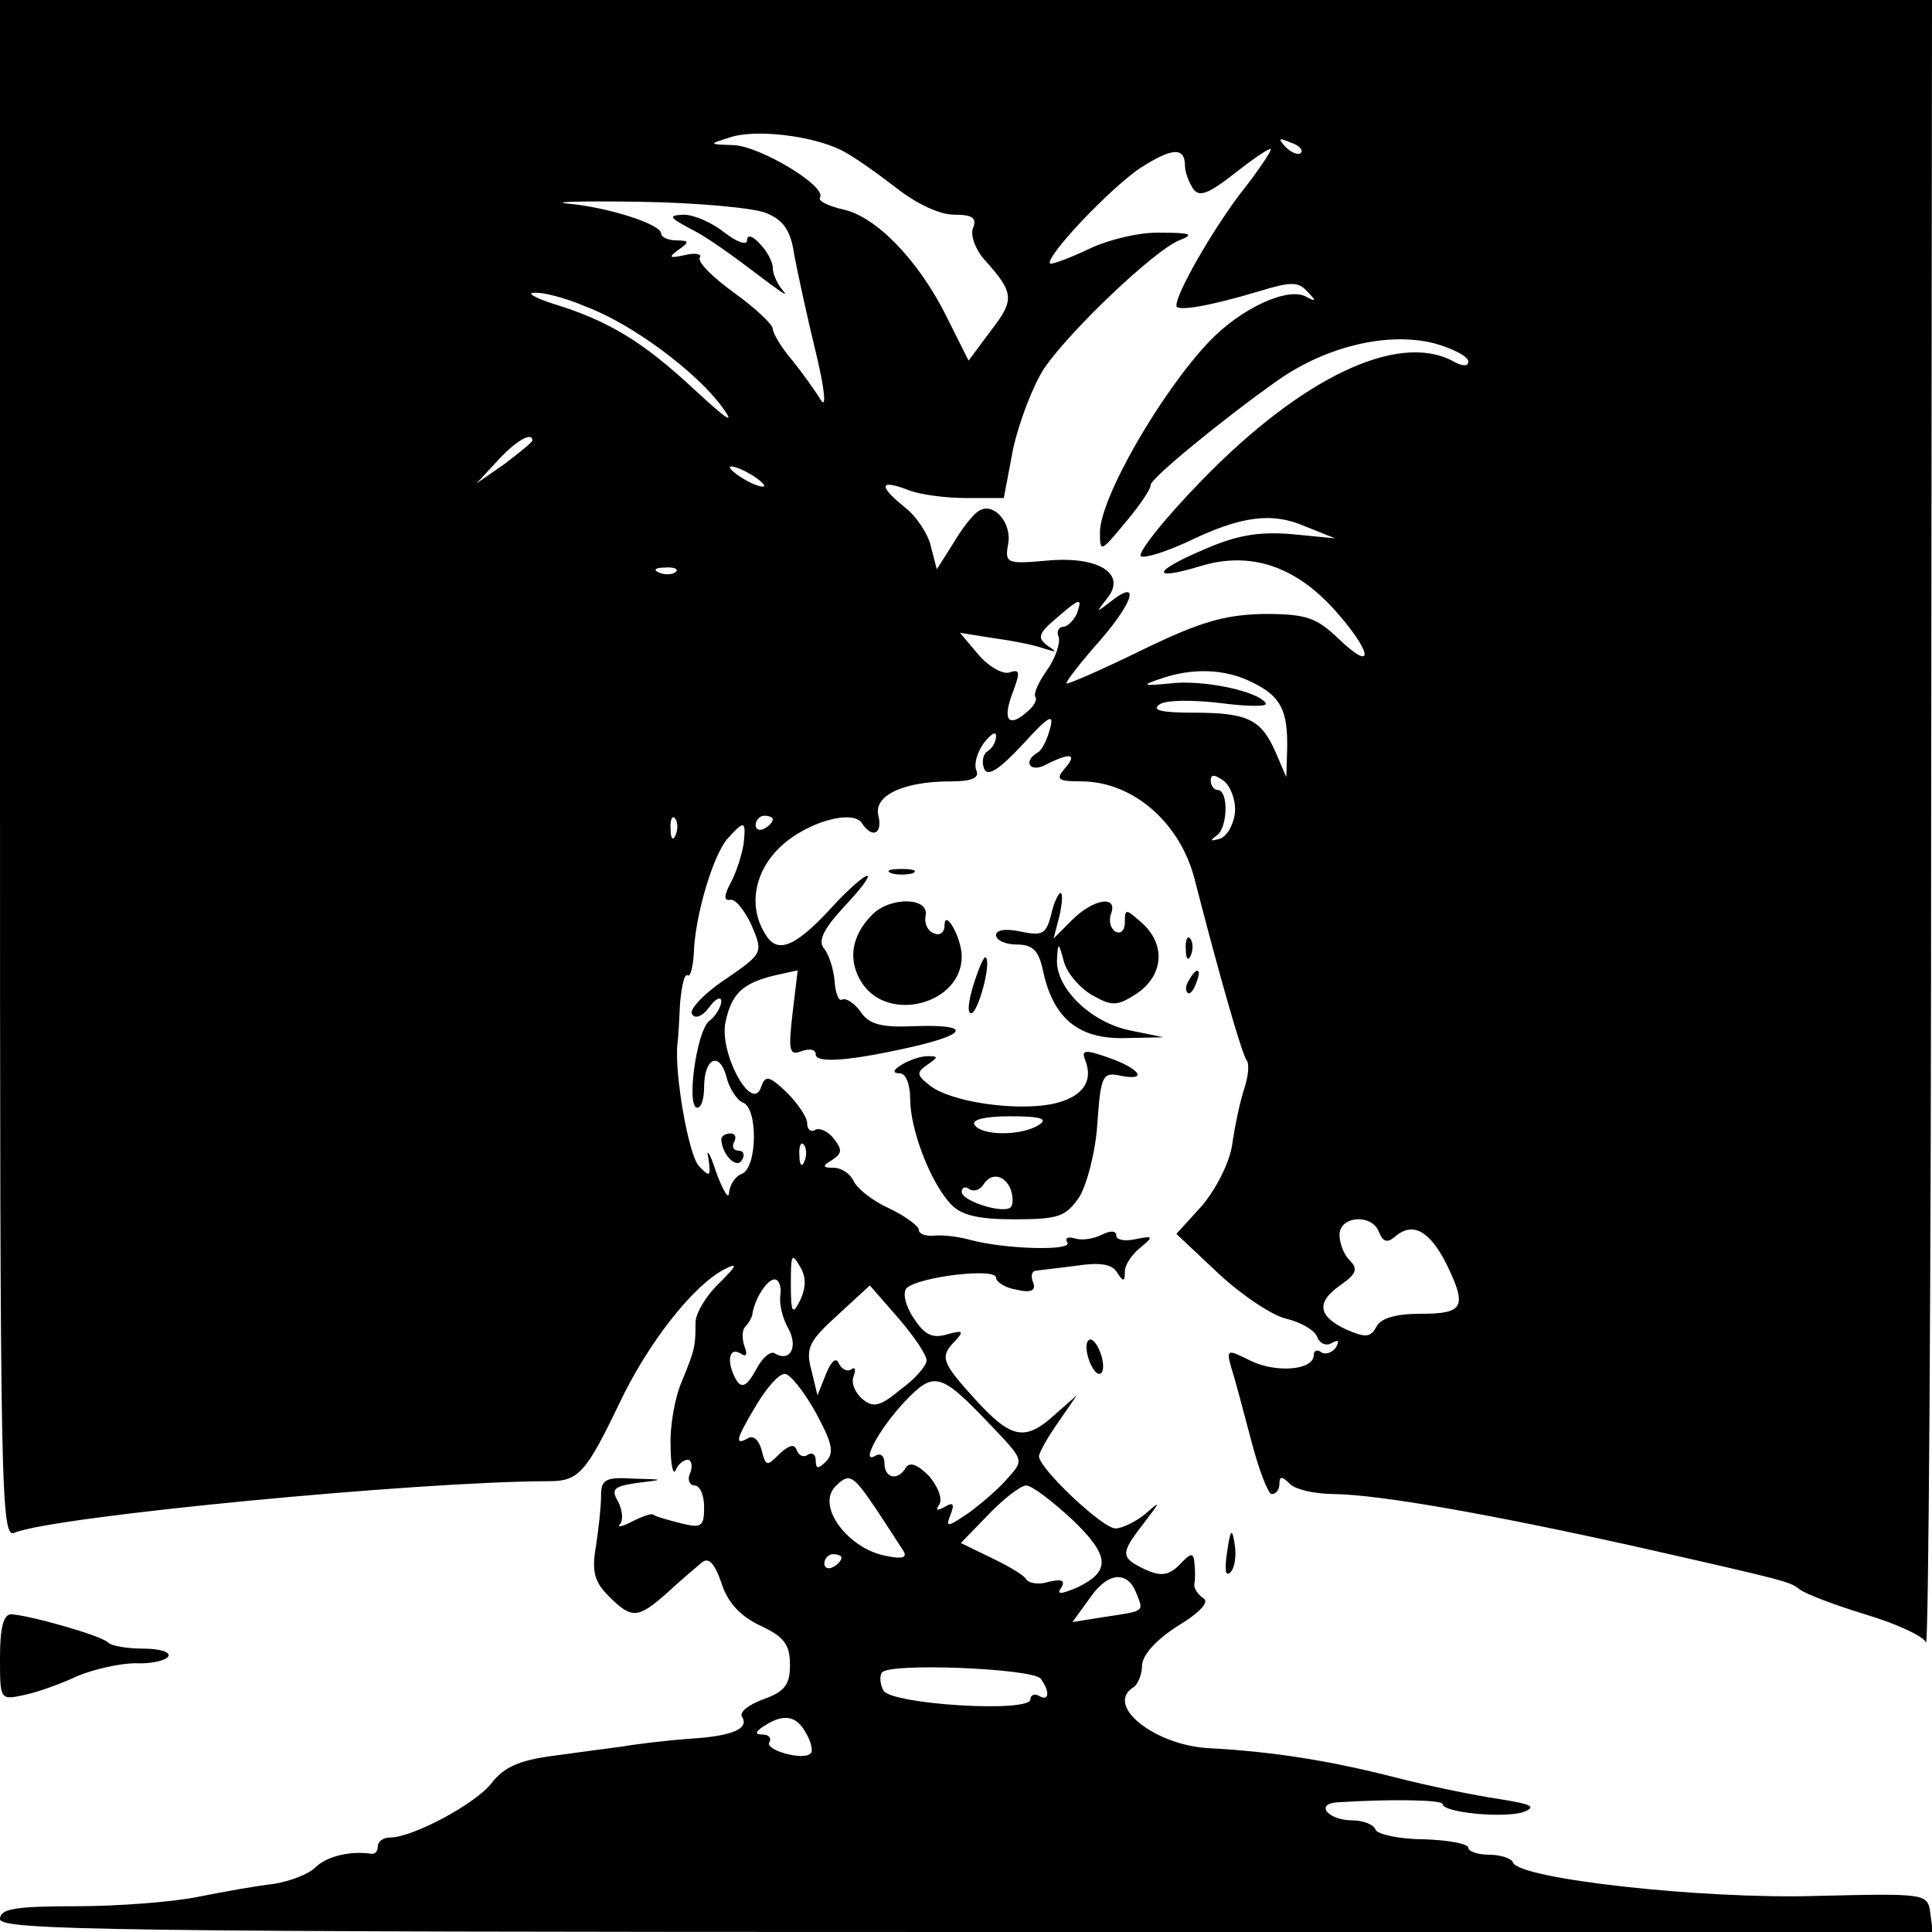 <?xml version="1.0" standalone="no"?>
<!DOCTYPE svg PUBLIC "-//W3C//DTD SVG 20010904//EN"
 "http://www.w3.org/TR/2001/REC-SVG-20010904/DTD/svg10.dtd">
<svg version="1.0" xmlns="http://www.w3.org/2000/svg"
 width="225pt" height="225pt" viewBox="0 0 225 225"
 preserveAspectRatio="xMidYMid meet">

<g transform="translate(0,225) scale(0.1,-0.1)"
fill="#000000" stroke="none">
<path d="M0 1354 c0 -850 1 -896 17 -889 45 19 472 60 623 60 34 0 43 11 81
90 33 70 86 138 123 157 16 8 14 4 -6 -16 -16 -15 -28 -36 -28 -46 0 -29 -1
-32 -16 -69 -8 -18 -14 -52 -13 -75 0 -22 3 -35 6 -28 2 6 9 12 14 12 4 0 6
-7 3 -15 -4 -8 -1 -15 5 -15 6 0 11 -11 11 -25 0 -23 -3 -25 -27 -19 -16 4
-30 8 -32 10 -2 2 -13 -2 -25 -8 -11 -6 -18 -7 -14 -3 4 4 3 16 -2 26 -9 15
-5 18 22 22 33 4 32 4 -4 5 -33 2 -38 -1 -38 -20 0 -13 -3 -39 -6 -59 -5 -29
-2 -41 15 -58 27 -27 34 -26 68 4 15 14 33 29 40 35 8 7 15 0 23 -23 7 -23 22
-39 45 -50 28 -13 35 -22 35 -46 0 -23 -6 -31 -31 -40 -17 -6 -28 -15 -25 -20
9 -14 -10 -23 -62 -26 -26 -2 -60 -6 -77 -9 -16 -2 -53 -7 -82 -11 -38 -5 -56
-13 -70 -31 -18 -24 -92 -64 -119 -64 -8 0 -14 -5 -14 -10 0 -6 -3 -9 -7 -9
-25 4 -53 -3 -66 -16 -8 -8 -30 -16 -48 -19 -19 -2 -58 -9 -88 -15 -29 -6 -94
-11 -142 -11 -72 0 -89 -3 -89 -15 0 -13 132 -15 1126 -15 l1125 0 -3 22 c-3
23 -5 23 -133 20 -133 -4 -347 20 -353 39 -2 5 -15 9 -28 9 -13 0 -24 4 -24 8
0 5 -24 9 -52 10 -29 0 -54 6 -56 11 -2 6 -14 11 -27 11 -28 0 -44 19 -18 21
63 4 123 3 123 -2 0 -10 73 -17 95 -9 15 6 8 9 -30 15 -27 4 -81 15 -120 25
-74 19 -141 30 -216 34 -64 3 -123 50 -89 71 5 3 10 15 10 25 0 12 16 30 41
46 28 17 38 29 30 33 -7 5 -11 12 -10 17 1 5 1 16 0 24 -1 12 -4 12 -17 -2
-13 -13 -22 -14 -40 -6 -29 14 -30 18 -2 54 20 26 20 27 2 11 -11 -9 -27 -17
-35 -17 -15 0 -89 70 -89 84 0 4 10 22 22 39 l22 32 -25 -22 c-35 -32 -51 -29
-93 17 -40 44 -42 50 -23 69 10 11 8 12 -10 7 -17 -5 -26 -1 -39 19 -10 15
-13 30 -8 35 14 13 104 24 104 12 0 -5 11 -12 24 -14 17 -4 23 -1 19 9 -3 7
-1 13 3 13 5 1 26 3 48 6 27 4 41 2 47 -8 7 -11 9 -11 9 1 0 8 8 20 18 28 16
13 15 14 -5 10 -13 -3 -23 -1 -23 4 0 6 -7 6 -17 1 -10 -5 -24 -7 -32 -4 -8 2
-11 0 -8 -5 7 -10 -72 -8 -113 3 -14 4 -33 6 -42 5 -10 -1 -18 2 -18 7 0 4
-16 16 -35 25 -20 9 -38 24 -41 32 -4 8 -14 15 -23 15 -13 0 -14 2 -2 9 12 8
12 12 2 25 -7 9 -17 13 -22 10 -5 -3 -9 1 -9 8 0 7 -11 23 -24 36 -21 20 -25
20 -30 5 -11 -29 -49 42 -41 77 7 33 20 45 57 54 l27 6 -6 -50 c-5 -44 -4 -50
11 -44 9 3 16 2 16 -4 0 -11 43 -7 113 9 65 15 67 26 4 24 -41 -2 -55 2 -65
17 -7 10 -17 16 -21 14 -4 -3 -8 7 -9 21 -1 14 -7 32 -12 38 -8 9 -1 23 23 49
19 20 31 36 27 36 -4 0 -21 -15 -37 -32 -45 -50 -67 -60 -81 -37 -21 32 -14
73 16 102 31 30 86 45 96 28 12 -18 24 -12 19 9 -6 23 28 40 84 40 25 0 34 4
30 13 -3 7 1 21 9 32 8 10 14 14 14 8 0 -7 -4 -14 -10 -18 -5 -3 -7 -12 -4
-20 4 -10 17 -2 45 28 30 33 37 37 32 19 -3 -12 -9 -25 -14 -28 -19 -11 -9
-25 10 -14 28 14 36 12 21 -5 -11 -13 -8 -15 21 -15 59 -1 113 -48 130 -113
29 -113 56 -207 61 -212 3 -4 2 -18 -3 -33 -5 -15 -11 -44 -14 -65 -3 -21 -19
-52 -35 -71 l-30 -33 50 -47 c27 -25 63 -49 79 -52 16 -4 32 -13 35 -21 3 -8
11 -11 17 -7 8 4 9 3 5 -5 -4 -6 -12 -9 -17 -6 -5 4 -9 2 -9 -3 0 -18 -44 -21
-73 -7 -28 14 -29 14 -23 -8 4 -12 14 -50 23 -84 9 -35 20 -63 24 -63 5 0 9 5
9 12 0 9 3 9 12 0 7 -7 30 -12 53 -12 53 -1 178 -23 345 -60 186 -42 184 -42
196 -51 6 -5 40 -18 76 -29 37 -11 69 -26 71 -33 3 -6 6 421 6 951 l1 962
-1125 0 -1125 0 0 -896z m980 721 c14 -7 42 -27 64 -44 23 -18 50 -31 67 -31
22 0 27 -4 22 -16 -3 -8 3 -25 14 -37 34 -38 35 -46 7 -82 l-26 -35 -25 50
c-33 67 -83 118 -121 126 -17 4 -30 10 -27 14 8 13 -70 60 -101 61 -29 1 -29
1 -4 9 30 10 96 2 130 -15z m535 -3 c-3 -3 -11 0 -18 7 -9 10 -8 11 6 5 10 -3
15 -9 12 -12z m-135 -15 c0 -7 4 -18 9 -26 7 -11 17 -8 50 18 23 18 41 30 41
27 0 -3 -16 -27 -36 -52 -33 -44 -74 -115 -74 -130 0 -7 37 -1 97 17 36 11 45
11 55 0 11 -11 11 -13 0 -7 -21 13 -77 -13 -114 -52 -56 -59 -127 -182 -127
-222 0 -24 1 -23 30 12 17 20 30 40 29 43 -1 7 83 76 148 122 57 40 129 57
183 43 21 -6 39 -15 39 -21 0 -6 -7 -6 -19 1 -64 33 -175 -20 -290 -138 -46
-47 -78 -88 -72 -90 6 -2 30 6 54 17 62 30 98 35 137 18 l35 -14 -51 5 c-38 3
-63 -1 -102 -18 -61 -26 -62 -37 -3 -19 57 17 109 0 155 -51 44 -49 48 -75 5
-34 -26 25 -38 29 -87 29 -46 -1 -74 -9 -142 -42 -47 -23 -86 -40 -88 -39 -1
2 16 24 39 50 40 46 47 73 12 45 -17 -13 -17 -13 -3 5 22 28 -11 49 -72 43
-45 -4 -48 -3 -44 19 5 25 -17 50 -34 39 -7 -4 -20 -21 -30 -38 l-19 -30 -7
27 c-3 14 -17 35 -30 45 -31 25 -30 33 2 21 14 -6 45 -10 69 -10 l44 0 11 58
c7 31 23 73 36 93 31 45 128 137 157 149 18 7 15 9 -21 9 -24 1 -61 -8 -84
-19 -23 -11 -43 -18 -45 -17 -7 7 72 90 106 112 36 23 51 24 51 2z m-488 -55
c20 -8 29 -20 33 -49 4 -21 15 -72 25 -113 10 -41 13 -67 6 -56 -6 10 -21 31
-33 46 -13 15 -23 32 -23 37 0 5 -20 24 -45 42 -25 18 -43 36 -40 41 3 4 -5 6
-17 3 -19 -4 -20 -3 -8 6 13 9 13 11 -2 11 -10 0 -18 4 -18 8 0 11 -63 31
-110 35 -19 2 19 3 85 2 66 -1 132 -7 147 -13z m-210 -109 c54 -20 129 -76
159 -117 16 -22 6 -15 -32 20 -59 55 -99 80 -164 100 -22 7 -32 13 -23 13 10
1 37 -6 60 -16z m-62 -156 c0 -2 -15 -14 -32 -27 l-33 -23 24 26 c21 23 41 35
41 24z m270 -53 c0 -2 -9 0 -20 6 -11 6 -20 13 -20 16 0 2 9 0 20 -6 11 -6 20
-13 20 -16z m-103 -100 c-3 -3 -12 -4 -19 -1 -8 3 -5 6 6 6 11 1 17 -2 13 -5z
m467 -49 c-4 -8 -11 -15 -16 -15 -5 0 -8 -6 -5 -12 2 -7 -4 -25 -14 -39 -10
-14 -16 -28 -13 -31 2 -3 -2 -11 -11 -18 -21 -18 -28 -8 -15 25 8 22 8 26 -4
22 -7 -3 -24 6 -36 20 l-22 26 38 -6 c22 -3 48 -8 59 -12 16 -5 17 -5 5 3 -12
9 -11 14 9 31 29 25 32 26 25 6z m205 -80 c33 -16 41 -33 40 -78 l-1 -32 -12
28 c-17 39 -32 47 -96 47 -38 0 -50 3 -39 10 8 5 40 5 72 1 31 -4 54 -4 51 0
-8 14 -74 28 -112 23 -31 -3 -33 -2 -12 5 39 14 78 12 109 -4z m-21 -153 c-2
-14 -10 -27 -18 -29 -11 -3 -11 -2 -3 4 13 9 14 53 1 53 -4 0 -8 5 -8 11 0 8
5 7 16 -1 8 -7 14 -25 12 -38z m-651 -24 c-3 -8 -6 -5 -6 6 -1 11 2 17 5 13 3
-3 4 -12 1 -19z m113 18 c0 -3 -4 -8 -10 -11 -5 -3 -10 -1 -10 4 0 6 5 11 10
11 6 0 10 -2 10 -4z m-34 -29 c-2 -12 -8 -32 -15 -45 -8 -15 -8 -21 -1 -20 6
2 17 -12 25 -29 14 -33 14 -33 -31 -64 -24 -16 -42 -35 -38 -40 3 -6 12 -3 20
8 7 10 14 13 14 7 0 -6 -6 -17 -14 -23 -15 -12 -27 -101 -14 -101 5 0 8 11 8
24 0 34 18 42 26 12 3 -13 12 -27 19 -30 18 -6 17 -76 -1 -83 -8 -3 -14 -13
-15 -22 0 -9 -7 2 -15 24 -7 22 -12 29 -9 16 3 -21 2 -23 -11 -9 -12 12 -29
109 -25 143 1 6 2 26 3 47 2 20 5 35 9 32 3 -2 6 10 7 25 1 43 22 114 39 134
20 22 22 22 19 -6z m71 -369 c-3 -8 -6 -5 -6 6 -1 11 2 17 5 13 3 -3 4 -12 1
-19z m669 -83 c5 -12 10 -13 20 -4 20 16 39 5 58 -32 25 -51 21 -59 -29 -59
-29 0 -47 -5 -52 -15 -7 -13 -13 -13 -36 -3 -33 16 -34 32 -5 52 17 12 20 18
10 28 -7 7 -12 20 -12 30 0 22 38 25 46 3z m-674 -79 c-9 -18 -11 -16 -11 19
0 33 1 37 10 21 8 -12 8 -25 1 -40z m-23 7 c-2 -10 2 -28 9 -40 12 -22 2 -40
-16 -29 -5 3 -15 -6 -22 -20 -10 -18 -16 -21 -22 -12 -12 20 -10 40 4 32 7 -5
9 -2 5 8 -3 9 -3 19 1 23 4 4 7 10 8 13 2 18 17 42 26 42 5 0 8 -8 7 -17z
m170 -78 c0 -5 -13 -21 -30 -33 -24 -20 -32 -22 -45 -11 -8 7 -13 18 -10 26 3
8 2 12 -3 8 -5 -3 -11 1 -14 7 -3 8 -9 3 -15 -12 l-10 -25 -7 29 c-7 26 -3 34
30 64 l38 35 34 -39 c18 -21 33 -43 32 -49z m-129 -60 c19 -35 22 -47 12 -57
-9 -9 -12 -9 -12 1 0 7 -4 10 -9 7 -5 -4 -11 -1 -13 5 -3 8 -9 6 -20 -4 -15
-15 -16 -15 -21 4 -3 12 -10 18 -16 14 -16 -9 -14 -1 10 39 12 20 26 36 33 36
6 0 22 -20 36 -45z m204 -15 c38 -40 39 -40 20 -61 -10 -12 -31 -30 -46 -41
-25 -17 -27 -17 -21 -2 5 13 3 15 -7 9 -9 -5 -11 -4 -6 3 4 7 -2 21 -12 33
-13 13 -22 17 -27 10 -9 -16 -25 -13 -25 5 0 8 -4 12 -10 9 -19 -12 3 30 33
62 35 37 42 35 101 -27z m-134 -97 c14 -21 28 -43 32 -49 5 -8 -1 -10 -20 -6
-44 8 -82 58 -59 81 16 16 20 14 47 -26z m228 -12 c45 -43 46 -61 6 -80 -19
-8 -24 -8 -18 0 5 9 0 10 -14 7 -12 -4 -24 -2 -27 3 -3 5 -22 16 -41 25 l-35
17 32 33 c18 19 38 34 44 34 7 0 30 -18 53 -39z m-268 -45 c0 -3 -4 -8 -10
-11 -5 -3 -10 -1 -10 4 0 6 5 11 10 11 6 0 10 -2 10 -4z m344 -43 c8 -20 9
-19 -37 -26 l-38 -6 21 29 c21 30 44 31 54 3z m-112 -98 c11 -15 10 -27 -2
-20 -5 3 -10 1 -10 -4 0 -16 -161 -6 -171 10 -4 7 -5 17 -2 21 7 12 176 5 185
-7z m-273 -64 c6 -10 8 -21 5 -23 -8 -9 -54 4 -48 13 3 5 -1 9 -8 9 -9 0 -9 3
2 10 23 15 38 12 49 -9z"/>
<path d="M805 1983 c17 -8 50 -32 75 -51 25 -19 39 -29 33 -22 -7 8 -13 20
-13 28 0 7 -7 20 -15 28 -9 10 -15 11 -15 4 0 -6 -12 -2 -26 9 -15 12 -36 21
-48 21 -18 -1 -17 -3 9 -17z"/>
<path d="M840 923 c1 -18 18 -35 24 -24 4 6 2 11 -4 11 -6 0 -8 5 -5 10 3 6 1
10 -4 10 -6 0 -11 -3 -11 -7z"/>
<path d="M1038 1233 c6 -2 18 -2 25 0 6 3 1 5 -13 5 -14 0 -19 -2 -12 -5z"/>
<path d="M1224 1184 c-6 -22 -10 -24 -35 -19 -18 4 -29 2 -29 -4 0 -6 11 -11
24 -11 19 0 26 -7 31 -32 12 -54 41 -78 94 -77 l46 1 -39 8 c-45 9 -87 49 -85
83 1 20 2 20 8 -3 4 -14 19 -31 33 -39 23 -13 29 -13 52 2 31 21 34 57 6 82
-19 17 -20 17 -20 1 0 -10 -5 -14 -11 -11 -6 4 -8 13 -5 21 8 22 -21 17 -45
-7 l-22 -22 7 27 c3 14 4 26 1 26 -2 0 -8 -11 -11 -26z"/>
<path d="M1016 1185 c-25 -25 -29 -54 -12 -80 31 -47 116 -24 116 31 0 22 -20
57 -20 36 0 -8 -6 -12 -12 -9 -7 2 -12 11 -10 21 4 21 -41 22 -62 1z"/>
<path d="M1381 1144 c0 -11 3 -14 6 -6 3 7 2 16 -1 19 -3 4 -6 -2 -5 -13z"/>
<path d="M1134 1104 c-6 -19 -8 -34 -3 -34 8 0 24 59 17 65 -2 2 -8 -12 -14
-31z"/>
<path d="M1385 1109 c-4 -6 -5 -12 -2 -15 2 -3 7 2 10 11 7 17 1 20 -8 4z"/>
<path d="M1264 1015 c10 -26 -5 -44 -40 -51 -44 -8 -116 3 -140 21 -17 13 -17
16 -4 25 13 9 13 10 0 10 -8 0 -22 -5 -30 -10 -10 -6 -11 -10 -2 -10 7 0 12
-13 12 -30 0 -35 23 -96 47 -122 12 -13 31 -18 74 -18 52 0 60 3 76 26 9 15
19 53 21 86 4 56 6 60 28 55 32 -6 21 9 -17 22 -26 9 -30 8 -25 -4z m-54 -75
c-20 -13 -67 -13 -75 0 -4 6 12 10 42 10 35 0 44 -3 33 -10z m-33 -75 c3 -9 3
-18 0 -21 -8 -8 -57 7 -57 18 0 5 4 7 9 3 5 -3 12 -1 16 5 9 15 25 12 32 -5z"/>
<path d="M1267 670 c3 -11 9 -20 13 -20 5 0 6 9 3 20 -3 11 -9 20 -13 20 -5 0
-6 -9 -3 -20z"/>
<path d="M1429 442 c-3 -20 -2 -29 4 -23 5 5 7 19 5 32 -3 20 -5 19 -9 -9z"/>
<path d="M0 320 c0 -50 0 -50 28 -44 15 3 43 13 62 22 19 8 50 15 68 15 17 -1
35 3 38 8 3 5 -10 9 -29 9 -18 0 -37 3 -41 7 -7 8 -92 32 -113 33 -9 0 -13
-16 -13 -50z"/>
</g>
</svg>
